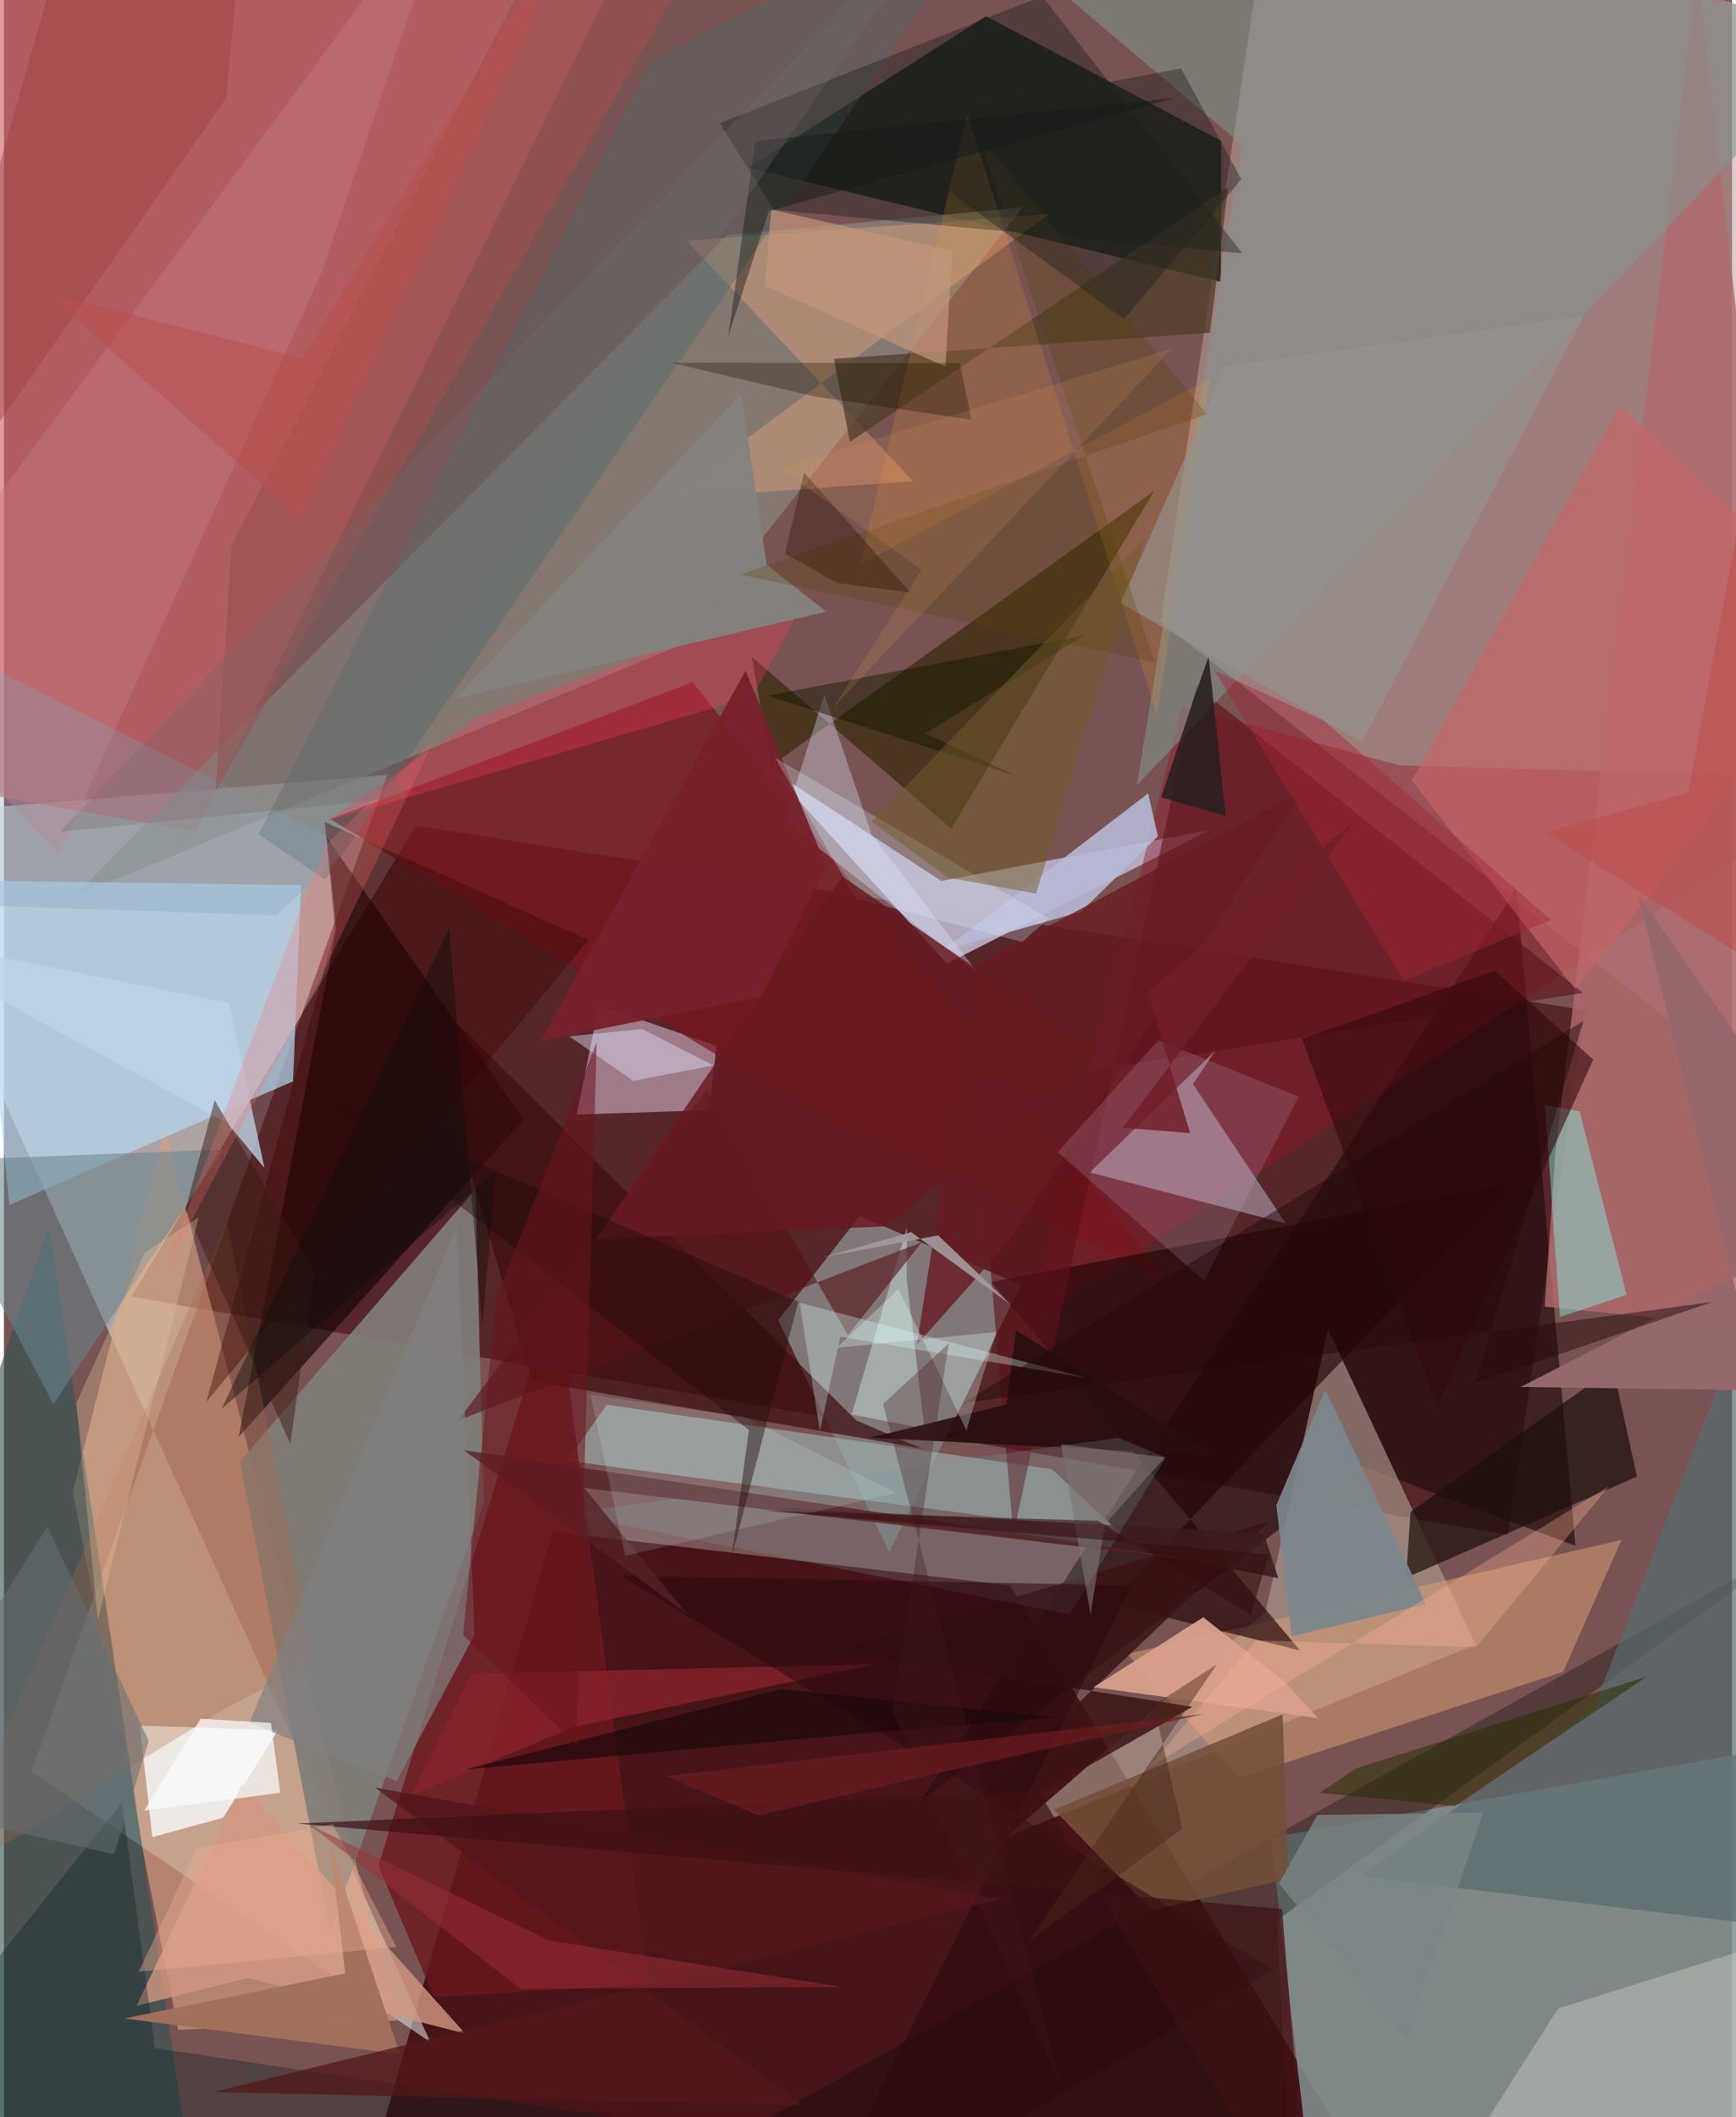 <svg xmlns="http://www.w3.org/2000/svg" width="228" height="278" viewBox="0 0 836 1024"><path fill="#785352" d="M0 0h836v1024H0z"/><path fill="#3e0a0d" fill-opacity=".851" d="M265.454 740.77l221.148 26.039 189.828 313.928-501.487-23.088z"/><path fill="#dbe6e6" fill-opacity=".549" d="M206.312 987.751L-62 395.101l247.414-20.331L13.27 856.92z"/><path fill="#390007" fill-opacity=".545" d="M727.526 742.389L61.564 627.172l137.678-227.846 565.703 89.26z"/><path fill="#c0a09e" fill-opacity=".533" d="M891.259 16.987L614.036-62 559.6 300.528l297.005 233.087z"/><path fill="#819291" fill-opacity=".851" d="M635.837 1086l261.757-30.973.406-217.054-285.126 50.785z"/><path fill="#0e1711" fill-opacity=".757" d="M588.854 68.118L475.124 7.79 360.151 81.184l228.61 55.168z"/><path fill="#d26469" fill-opacity=".627" d="M92.714 402.36L320.758-62H-31.007L-62 374.601z"/><path fill="#817778" d="M428.267 750.725L492.01 621.48l-78.036-33.34-39.387 50.334z"/><path fill="#b3abbf" fill-opacity=".98" d="M456.15 466.042l-85.486-94.063 82.753 54.092L583.57 401.38z"/><path fill="#250c0d" fill-opacity=".694" d="M443.125 871.5l288.577-441.587 28.528 317.688-103.112-38.446z"/><path fill="#ae9d90" fill-opacity=".639" d="M711.917 795.43l-71.413-152.673-30.16 136.945L484.582 888.68z"/><path fill="#d2a082" fill-opacity=".647" d="M33.277 721.633l44.73-175.916L189.97 977.295l-105.753 4.447z"/><path fill="#8c8d84" fill-opacity=".631" d="M33.587 433.89L325.473 312.8l167.513-212.55-143.1 13.46z"/><path fill="#b5daf3" fill-opacity=".69" d="M2.632 582.764L139.84 523l3.862-94.88-156.709-2.18z"/><path fill="#827d79" fill-opacity=".918" d="M232.207 726.395l-74.365 207.803-43.667-227.34 113.86-131.53z"/><path fill="#dabfd9" fill-opacity=".549" d="M344.704 505.822l-3.559 31.086-64.05 2.195 10.656-52.897z"/><path fill="#951729" fill-opacity=".427" d="M570.003 341.521l104.904 28.64L898 376.404 494.838 640.87z"/><path fill="#2f5255" fill-opacity=".596" d="M90.96 1054.232L21.82 592.777l-50.19 145.038-3.42 320.316z"/><path fill="#791520" fill-opacity=".714" d="M564.248 621.065L333.19 329.969l-175.27 66.187 210.253 128.362z"/><path fill="#a1b6b6" fill-opacity=".596" d="M540.614 741.983l-33.66-31.402-215.31-31.178-19.129 27.132z"/><path fill="#c9cde4" fill-opacity=".443" d="M620.145 591.74l-44.94-67.397 10.8-16.19-60.688 58.911z"/><path fill="#af6a6d" fill-opacity=".824" d="M745.353 631.94l5.28-75.428 68.565-570.9 75.45 661.522z"/><path fill="#120100" fill-opacity=".6" d="M156.283 405.12l4.442 44.048-47.187 245.844 137.818-153.546z"/><path fill="#3b2c12" fill-opacity=".765" d="M556.464 237.437L371.056 370.472l-9.26-52.76 96.498 83.127z"/><path fill="#6b171e" fill-opacity=".796" d="M208.006 965.89l-26.85-63.464L267.02 622.75l44.687 336.957z"/><path fill="#fbfffe" fill-opacity=".761" d="M132.597 836.894l-66.856-2.308 6.048 53.98 34.238-9.431z"/><path fill="#dc9f78" fill-opacity=".514" d="M754.302 808.58l-156.779 51.31-54.024-59.974 238.996-55.108z"/><path fill="#220607" fill-opacity=".659" d="M626.99 798.261l-92.077-22.766L729.6 572.259l-251.976 47.744z"/><path fill="#5c1119" fill-opacity=".608" d="M488.314 742.267l-18.49-215.51 294.067-46.549-187.342-148.517z"/><path fill="#1c0f0b" fill-opacity=".71" d="M678.312 763.11l111.676-48.949-11.604-52.576-97.905 69.598z"/><path fill="#84968e" fill-opacity=".557" d="M598.843 70.044L442.973-62 898 11.953 548.055 379.852z"/><path fill="#000900" fill-opacity=".31" d="M615.83 928.793l7.71 155.222-279.597-45.122 524.755-292.748z"/><path fill="#586c6f" fill-opacity=".706" d="M656.264 907.48l186.246 22.566 5.6-308.58-79.08 204.854z"/><path fill="#3b0b0d" fill-opacity=".686" d="M198.692 474.444l56.657 193.493 188.415 32.594-31.558-13.61z"/><path fill="#ffb17f" fill-opacity=".325" d="M505.286 103.585L320.169 241.28l119.73-8.503-109.567-116.394z"/><path fill="#b8bad6" fill-opacity=".871" d="M454.208 459.84l99.325-76.128 4.722 20.786-37.21 36.488z"/><path fill="#d1d6cb" fill-opacity=".4" d="M751.881 971.447l112.576-35.358L898 1013.7l-200.035 42.273z"/><path fill="#85fef0" fill-opacity=".408" d="M745.513 534.487l7.23 102.47 32.267-10.678-22.772-88.788z"/><path fill="#dfe7ff" fill-opacity=".349" d="M419.724 403.596l51.756 67.415-93.963-73.856 19.381-61.256z"/><path fill="#c56568" fill-opacity=".682" d="M898 304.765L781.715 196.17 681.087 377.585l78.999 100.687z"/><path fill="#4e696b" fill-opacity=".4" d="M488.754-62L155.353 425.475l-32.122-21.964L313.253 29.263z"/><path fill="#66838c" fill-opacity=".557" d="M-62 562.4l168.21-6.397-82.277 123.185-76.221-144.908z"/><path fill="#3c1213" fill-opacity=".847" d="M433.148 906.115l141.798-80.607-172.59-27.093 209.984-62.704z"/><path fill="#d19781" fill-opacity=".804" d="M118.139 956.708l105.016 26.875L115.19 862.932 64.086 970.165z"/><path fill="#4b3d27" fill-opacity=".718" d="M409.272 213.725L592.258 90.562l-8.874 70.366-181.873 12.64z"/><path fill="#021c1e" fill-opacity=".318" d="M73.018 990.542l355.843 53.638L-62 1021.024 57.08 871.907z"/><path fill="#d8a08c" fill-opacity=".949" d="M527.157 816.038l108.592 14.984-16.774-18.04-38.772-30.778z"/><path fill="#d6f5f0" fill-opacity=".412" d="M436.822 593.644l-26.77 90.48 35.246 6.83-8.636-73.13z"/><path fill="#ca7881" fill-opacity=".412" d="M-62 320.088l88.655 92.919L153.413 132.42 219.537-62z"/><path fill="#fe3a5a" fill-opacity=".306" d="M389.147 286.718L229.77 346.674l-73.972 50.65 206.416-60.453z"/><path fill="#aa6945" fill-opacity=".294" d="M-32.086 912.208l139.99-321.273 42.067 212.459-46.367 24.934z"/><path fill="#754e39" fill-opacity=".863" d="M555.22 924.007l65.983-15.324-2.611-79.506-110.587 46.117z"/><path fill="#1a1f1a" fill-opacity=".404" d="M372.408 101.449l-26.15-41.833L502.25-1.86l96.837 124.447z"/><path fill="#3c1a1c" fill-opacity=".824" d="M373.11 729.123l202.563 26.001 40.872 8.244-7.117-21.929z"/><path fill="#270e0f" fill-opacity=".898" d="M489.583 643.357l96.432 60.672-167.12-8.69 66.042-15.998z"/><path fill="#691c23" fill-opacity=".812" d="M628.303 382.76L486.087 600.425l-44.464 49.996 28.688-183.987z"/><path fill="#c9b0ce" fill-opacity=".192" d="M509.776 557.258l70.829 62.233 45.76-89.08-67.964-27.275z"/><path fill="#561218" fill-opacity=".6" d="M219.745 686.952l224.338-86.165-35.84 45.007-68.168-118.804z"/><path fill="#320709" fill-opacity=".576" d="M768.86 512.481l-75.519 167.595-65.352-177.62 93.232-33.01z"/><path fill="#7b9da0" fill-opacity=".231" d="M271.666 732.111l267.62-36.663 22.727 9.516-46.497 75.939z"/><path fill="#dbffff" fill-opacity=".31" d="M404.604 646.477l-9.855 45.688-9.803-62.061 138.695 36.345z"/><path fill="#fea931" fill-opacity=".157" d="M557.775 345.599l25.892-162.777-169.58 90.277 51.948-218.226z"/><path fill="#7c878c" fill-opacity=".929" d="M622.975 791.43l-7.424-63.42 23.686-56.033 48.673 103.871z"/><path fill="#85827e" fill-opacity=".961" d="M218.347 337.927l138.327-147.51 12.36 82.791 28.817 22.643z"/><path fill="#81a2bf" fill-opacity=".298" d="M166.933 410.031l-35.054 32.752-172.486-5.867L-62 294.72z"/><path fill="#96696d" fill-opacity=".996" d="M790.6 432.706L898 586.52l-164.23 84.315 115.928 1.59z"/><path fill="#88222b" fill-opacity=".796" d="M226.302 809.546l195.239-4.627-145.61 30.265-79.005 33.206z"/><path fill="#380405" fill-opacity=".392" d="M160.09 450.234l-4.85-52.664 127.516 57.08-184.82 223.348z"/><path fill="#262e01" fill-opacity=".518" d="M654.288 855.242l-17.72 11.824 65.307 6.496 92.954-62.686z"/><path fill="#77202a" fill-opacity=".949" d="M366.034 482.101l31.693-63.284-38.954-94.412-99.171 179.033z"/><path fill="#bdd5e7" fill-opacity=".78" d="M108.311 543.382L-62 450.844l170.888 34.354 17.148 79.758z"/><path fill="#291e21" fill-opacity=".871" d="M559.872 385.63l31.164 9.05-8.232-77.082-6.82 19.075z"/><path fill="#9d5050" fill-opacity=".647" d="M110.197 263.592l-7.787 118.934L353.004-52.36 279.138-62z"/><path fill="#171904" fill-opacity=".486" d="M522.48 307.369l-153.004 29.095 120.692 38.979-44.423-20.713z"/><path fill="#3b1c11" fill-opacity=".494" d="M101.932 532.1l-14.17 53.073 50.798 113.18 11.523-83.509z"/><path fill="#dff0ff" fill-opacity=".255" d="M505.45 444.231l-12.86 11.373-80.535-21.064-39.022-68.102z"/><path fill="#725c28" fill-opacity=".482" d="M499.32 432.228l52.72-171.956-132.344 137.171 37.146 27.03z"/><path fill="gray" fill-opacity=".694" d="M219.045 592.976l8.715 197.486-37.776 70.942-71.25-28.034z"/><path fill="#a2715d" fill-opacity=".996" d="M165.12 954.428l-7.404-62.514L191.51 993.54 58.334 976.267z"/><path fill="#2a090d" fill-opacity=".549" d="M545.582 766.813L386.445 1086l227.68-133.28-315.735-190.6z"/><path fill="#9a3b3b" fill-opacity=".4" d="M20.577-.124L-62 289.67 107.533 47.413 117.479-62z"/><path fill="#dee3f8" fill-opacity=".431" d="M308.588 497.664l-35.11 3.569 30.992 21.563 38.75-7.463z"/><path fill="#542226" fill-opacity=".773" d="M280.733 719.692l302.724 35.812-360.986-54.109 107.881 79.127z"/><path fill="#521619" fill-opacity=".741" d="M386.236 1018.297L179.52 864.605l302.63 54-381.085 93.246z"/><path fill="#95918d" fill-opacity=".663" d="M540.23 291.62l50.719-114.594 173.354-24.137-107.262 206.11z"/><path fill="#691a21" fill-opacity=".831" d="M426.363 593.152l-139.845 6.155 119.02-175.413 123.528 84.91z"/><path fill="#e2c09b" fill-opacity=".349" d="M35.027 678.586l33.098-72.821 26.064-16.953-48.773 194.825z"/><path fill="#7b8585" fill-opacity=".788" d="M635.353 877.839l80.203-1.161-37.105 110.415-61.593-76.151z"/><path fill="#f9fbfc" fill-opacity=".733" d="M129.155 833.337L133.7 867.1l-65.882 8.597 27.296-44.424z"/><path fill="#24090a" fill-opacity=".478" d="M711.828 668.819l52.22-175.012-300.1 184.804 362.615-48.9z"/><path fill="#1b0809" fill-opacity=".675" d="M376.14 816.95l132.115 13.7-96.411 8.062-188.77 17.152z"/><path fill="#a3989b" fill-opacity=".922" d="M451.94 597.511l-55.366 10.486 42.244-12.08 48.066 34.972z"/><path fill="#5b4102" fill-opacity=".247" d="M556.84 320.395l-85.706-255.12L582.02 200.386l-225.782 77.485z"/><path fill="#fb706e" fill-opacity=".255" d="M153.373 472.708L77.997 614.175l77.073-204.93 53.065-51.452z"/><path fill="#c3967c" fill-opacity=".698" d="M458.723 121.31l-3.267 56.025-87.399-39.047 3.101-36.979z"/><path fill="#1d1000" fill-opacity=".322" d="M322.862 175.439l139.531.22 5.625 27.292-75.628-11.124z"/><path fill="#3e1013" fill-opacity=".71" d="M500.51 866.328L141.97 881.97l476.345 41.33 13.243 162.7z"/><path fill="#dfffff" fill-opacity=".137" d="M300.559 752.484l131.059-30.388-73.263-36.806-74.703-10.716z"/><path fill="#a32637" fill-opacity=".439" d="M585.494 324.215l53.103 24.459 109.705 96.263-70.982 29.54z"/><path fill="#636e73" fill-opacity=".545" d="M-62 870.625l82.97-132.373 49.043 103.733-16.69 54.874z"/><path fill="#250c0c" fill-opacity=".459" d="M149.763 528.331l210.64 163.293-8.3 61.237 32.194-123.35z"/><path fill="#e1fffe" fill-opacity=".298" d="M465.63 691.837l14.308-47.6-77.023 7.641 29.82-28.53z"/><path fill="#6a161c" fill-opacity=".541" d="M277.026 843.916l-54.913-53.126 15.972-162.733 48.677-123.944z"/><path fill="#20211e" fill-opacity=".416" d="M415.338 62.162l154.126-29.07 29.147 53.622-56.717 67.674z"/><path fill="#ffb694" fill-opacity=".31" d="M553.474 855.201L776.63 718.747l-64.5 77.992-106.383-3.343z"/><path fill="#ebad90" fill-opacity=".4" d="M159.177 882.33l-65.77 11.578-28.257 59.766 124.737-11.962z"/><path fill="#9d2e3a" fill-opacity=".478" d="M249.939 961.913l155.866-.8-141.957-22.525-116.212-56.076z"/><path fill="#7b7272" fill-opacity=".624" d="M511.41 698.554l50.26 6.308-29.077 32.344-6.932 43.514z"/><path fill="#141815" fill-opacity=".435" d="M363.478 68.262l-13.033 94.249 19.477-60.359 196.6-54.824z"/><path fill="#492617" fill-opacity=".443" d="M570.068 884.474l-13.815-59.73 30.56-19.772-91.399 134.24z"/><path fill="#301803" fill-opacity=".396" d="M377.87 267.754l9.199-39.165 51.494 58.023-35.342-4.589z"/><path fill="#76696c" fill-opacity=".298" d="M26.978 402.343l167.664-16.763-17.947-25.312L468.416-62z"/><path fill="#43181a" fill-opacity=".322" d="M425.31 679.025l87.024 332.888-82.44-184.297 27.14-177.856z"/><path fill="#db9758" fill-opacity=".176" d="M443.928 275.558l-68.609-49.174L565 168.619 401.088 342.381z"/><path fill="#350b0d" fill-opacity=".565" d="M611.839 751.772l-244.712-21.16 162.206 4.97 73.872 45.563z"/><path fill="#6d1c21" fill-opacity=".659" d="M457.895 856.255l-92.803 21.815-45.25-18.995 260.735-30.115z"/><path fill="#120e0c" fill-opacity=".439" d="M231.371 640.624L238 566.5 105.256 681.457 215.365 448.82z"/><path fill="#711e29" fill-opacity=".859" d="M541.255 545.431l32.597 2.623-20.68-68.364 100.215-82.395z"/><path fill="#be4b49" fill-opacity=".482" d="M814.82 383.3l-69.477 19.331L898 497.82V-62z"/><path fill="#bb4f4e" fill-opacity=".522" d="M288.207-62L144.25 173.362l-124.085-31.89 123.47 109.454z"/></svg>